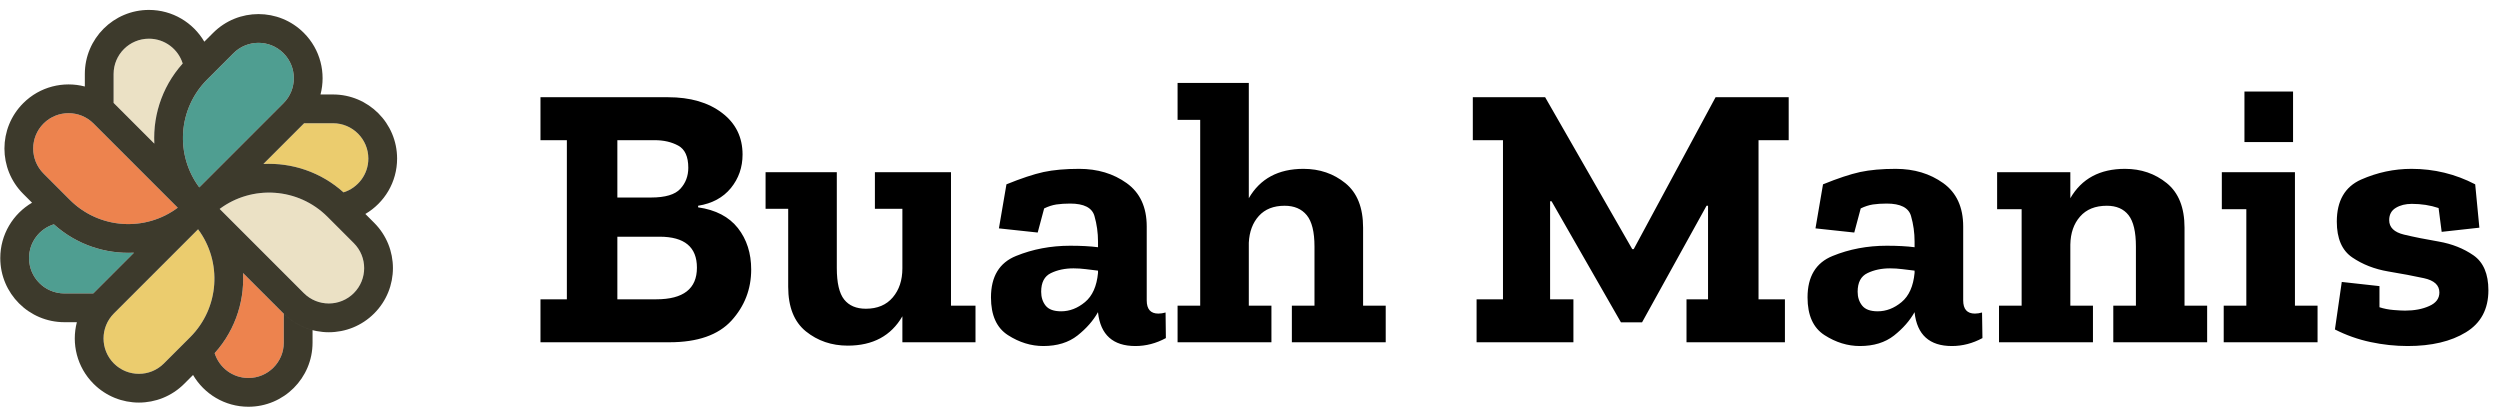 
          <svg data-logo="logo" xmlns="http://www.w3.org/2000/svg" viewBox="0 0 252 42">
            <g id="logogram" transform="translate(0, 1) rotate(0)"><path fill-rule="evenodd" clip-rule="evenodd" d="M23.534 4.363C24.926 2.971 27.182 2.971 28.574 4.363C29.966 5.755 29.966 8.011 28.574 9.403L20.089 17.888C17.653 14.623 17.918 9.98 20.883 7.014L23.534 4.363Z" fill="#4F9E91"/><path fill-rule="evenodd" clip-rule="evenodd" d="M35.664 23.507C37.056 24.898 37.056 27.155 35.664 28.547C34.273 29.938 32.016 29.938 30.625 28.547L22.14 20.062C25.404 17.625 30.048 17.89 33.013 20.855L35.664 23.507Z" fill="#EBE1C5"/><path fill-rule="evenodd" clip-rule="evenodd" d="M16.521 35.637C15.129 37.029 12.873 37.029 11.481 35.637C10.089 34.245 10.089 31.989 11.481 30.597L19.966 22.112C22.402 25.377 22.137 30.02 19.172 32.986L16.521 35.637Z" fill="#EBCC6E"/><path fill-rule="evenodd" clip-rule="evenodd" d="M4.391 16.493C2.999 15.101 2.999 12.845 4.391 11.453C5.782 10.062 8.039 10.062 9.431 11.453L17.916 19.938C14.651 22.375 10.007 22.11 7.042 19.145L4.391 16.493Z" fill="#ED834E"/><path fill-rule="evenodd" clip-rule="evenodd" d="M21.638 34.598C23.69 32.316 24.644 29.396 24.499 26.522L28.574 30.597C28.584 30.607 28.595 30.617 28.605 30.627V33.537C28.605 35.505 27.009 37.1 25.041 37.1C23.443 37.1 22.09 36.048 21.638 34.598Z" fill="#ED834E"/><path fill-rule="evenodd" clip-rule="evenodd" d="M5.43 21.61C7.711 23.663 10.631 24.616 13.505 24.472L9.431 28.547C9.42 28.557 9.41 28.567 9.4 28.577H6.491C4.523 28.577 2.927 26.982 2.927 25.014C2.927 23.415 3.98 22.062 5.43 21.61Z" fill="#4F9E91"/><path fill-rule="evenodd" clip-rule="evenodd" d="M34.625 18.39C32.344 16.337 29.424 15.384 26.55 15.528L30.625 11.453C30.635 11.443 30.645 11.433 30.655 11.423H33.564C35.533 11.423 37.128 13.018 37.128 14.986C37.128 16.585 36.075 17.938 34.625 18.39Z" fill="#EBCC6E"/><path fill-rule="evenodd" clip-rule="evenodd" d="M18.417 5.402C16.365 7.684 15.411 10.603 15.556 13.478L11.481 9.403C11.47 9.393 11.46 9.383 11.45 9.373V6.463C11.45 4.495 13.046 2.899 15.014 2.899C16.613 2.899 17.965 3.952 18.417 5.402Z" fill="#EBE1C5"/><path fill-rule="evenodd" clip-rule="evenodd" d="M15.014 0C11.445 0 8.551 2.894 8.551 6.463V7.72C6.403 7.159 4.023 7.72 2.34 9.403C-0.184 11.927 -0.184 16.019 2.34 18.544L3.229 19.432C1.314 20.554 0.028 22.634 0.028 25.014C0.028 28.583 2.921 31.477 6.491 31.477H7.748C7.187 33.624 7.748 36.004 9.431 37.687C11.955 40.211 16.047 40.211 18.571 37.687L21.222 35.036C23.561 32.697 24.653 29.584 24.499 26.522L28.574 30.597C31.099 33.121 35.191 33.121 37.715 30.597C40.239 28.073 40.239 23.98 37.715 21.456L36.827 20.568C38.741 19.446 40.028 17.366 40.028 14.986C40.028 11.417 37.133 8.523 33.564 8.523H32.307C32.868 6.376 32.307 3.996 30.625 2.313C28.101 -0.211 24.008 -0.211 21.484 2.313L18.833 4.964C16.494 7.303 15.402 10.416 15.556 13.478L11.481 9.403C11.471 9.393 11.461 9.383 11.45 9.373V6.463C11.45 4.495 13.046 2.9 15.014 2.9C16.613 2.9 17.965 3.952 18.417 5.402C18.551 5.253 18.69 5.107 18.833 4.964L20.595 3.202C19.473 1.286 17.394 0 15.014 0ZM30.655 11.423C30.645 11.433 30.635 11.443 30.625 11.453L26.55 15.528C29.424 15.383 32.344 16.337 34.625 18.39C36.075 17.938 37.129 16.585 37.129 14.986C37.129 13.018 35.533 11.423 33.564 11.423H30.655ZM9.4 28.577C9.41 28.567 9.42 28.557 9.431 28.547L13.505 24.472C10.631 24.616 7.711 23.663 5.43 21.61C3.98 22.062 2.927 23.415 2.927 25.014C2.927 26.982 4.523 28.577 6.491 28.577H9.4ZM5.319 21.509C5.208 21.407 5.099 21.302 4.992 21.195V21.195C5.099 21.302 5.208 21.407 5.319 21.509ZM25.041 40C22.661 40 20.582 38.714 19.46 36.798L21.222 35.036C21.366 34.893 21.504 34.747 21.638 34.598C22.09 36.048 23.442 37.1 25.041 37.1C27.009 37.1 28.605 35.505 28.605 33.537V30.627C29.44 31.452 30.444 32.002 31.505 32.279V33.537C31.505 37.106 28.611 40 25.041 40ZM28.574 4.363C27.183 2.971 24.926 2.971 23.534 4.363L20.883 7.014C17.918 9.98 17.653 14.623 20.089 17.888L28.574 9.403C29.966 8.011 29.966 5.755 28.574 4.363ZM35.664 28.547C37.056 27.155 37.056 24.898 35.664 23.507L33.013 20.855C30.048 17.89 25.404 17.625 22.14 20.061L30.625 28.547C32.016 29.938 34.273 29.938 35.664 28.547ZM16.521 35.637C15.129 37.029 12.873 37.029 11.481 35.637C10.089 34.245 10.089 31.989 11.481 30.597L19.966 22.112C22.402 25.377 22.137 30.02 19.172 32.986L16.521 35.637ZM4.391 11.453C2.999 12.845 2.999 15.101 4.391 16.493L7.042 19.145C10.007 22.11 14.651 22.375 17.916 19.938L9.431 11.453C8.039 10.062 5.782 10.062 4.391 11.453Z" fill="#3D3A2C"/></g>
            <g id="logotype" transform="translate(47, 7.5)"><path fill="#000000" d="M28.72 19.67L28.72 19.67Q28.72 22.63 26.73 24.82Q24.73 27 20.48 27L20.48 27L7.48 27L7.48 22.67L10.14 22.67L10.14 6.63L7.48 6.63L7.48 2.30L20.33 2.30Q23.71 2.30 25.78 3.88Q27.85 5.45 27.85 8.08L27.85 8.08Q27.85 10.01 26.67 11.46Q25.49 12.90 23.37 13.24L23.37 13.24L23.37 13.40Q26.03 13.78 27.38 15.49Q28.72 17.20 28.72 19.67ZM22.38 9.41L22.38 9.41Q22.38 7.73 21.37 7.18Q20.36 6.63 19.00 6.63L19.00 6.63L15.23 6.63L15.23 12.41L18.62 12.41Q20.78 12.41 21.58 11.53Q22.38 10.66 22.38 9.41ZM23.25 19.48L23.25 19.48Q23.25 16.36 19.49 16.36L19.49 16.36L15.23 16.36L15.23 22.67L19.15 22.67Q23.25 22.67 23.25 19.48ZM51.33 23.31L51.33 27L43.96 27L43.96 24.38Q42.25 27.34 38.45 27.34L38.45 27.34Q36.02 27.34 34.23 25.90Q32.45 24.45 32.45 21.41L32.45 21.41L32.45 13.55L30.17 13.55L30.17 9.86L37.35 9.86L37.35 19.51Q37.35 21.76 38.09 22.69Q38.83 23.62 40.28 23.62L40.28 23.62Q42.02 23.62 42.99 22.48Q43.96 21.34 43.96 19.55L43.96 19.55L43.96 13.55L41.19 13.55L41.19 9.86L48.86 9.86L48.86 23.31L51.33 23.31ZM53.69 15.52L54.45 11.08Q56.69 10.17 58.19 9.84Q59.69 9.52 61.78 9.52L61.78 9.52Q64.56 9.52 66.57 10.96Q68.59 12.41 68.59 15.33L68.59 15.33L68.59 22.78Q68.59 24.11 69.76 24.11L69.76 24.11Q70.11 24.11 70.49 24.00L70.49 24.00L70.52 26.58Q69.04 27.38 67.45 27.38L67.45 27.38Q64.06 27.38 63.68 24.00L63.68 24.00L63.68 23.96Q62.96 25.25 61.61 26.32Q60.26 27.38 58.17 27.38L58.17 27.38Q56.31 27.38 54.60 26.28Q52.89 25.18 52.89 22.48L52.89 22.48Q52.89 19.32 55.42 18.30Q57.95 17.27 60.87 17.27L60.87 17.27Q62.51 17.27 63.68 17.42L63.68 17.42L63.68 16.85Q63.68 15.52 63.32 14.27Q62.96 13.02 60.87 13.02L60.87 13.02Q60.11 13.02 59.48 13.11Q58.86 13.21 58.25 13.51L58.25 13.51L57.60 15.94L53.69 15.52ZM63.68 20.01L63.68 20.01L63.68 19.78Q63.08 19.70 62.45 19.63Q61.82 19.55 61.21 19.55L61.21 19.55Q59.92 19.55 58.93 20.03Q57.95 20.50 57.95 21.91L57.95 21.91Q57.95 22.74 58.40 23.31Q58.86 23.88 59.96 23.88L59.96 23.88Q61.25 23.88 62.37 22.95Q63.49 22.02 63.68 20.01ZM92.68 23.31L92.68 27L83.22 27L83.22 23.31L85.50 23.31L85.50 17.35Q85.50 15.14 84.72 14.19Q83.94 13.24 82.49 13.24L82.49 13.24Q80.82 13.24 79.89 14.27Q78.96 15.30 78.88 16.97L78.88 16.97L78.88 23.31L81.16 23.31L81.16 27L71.70 27L71.70 23.31L73.98 23.31L73.98 4.58L71.70 4.58L71.70 0.86L78.88 0.86L78.88 12.48Q80.59 9.52 84.39 9.52L84.39 9.52Q86.83 9.52 88.61 10.96Q90.40 12.41 90.40 15.45L90.40 15.45L90.40 23.31L92.68 23.31ZM133.30 2.30L133.30 6.63L130.26 6.63L130.26 22.67L132.92 22.67L132.92 27L123.00 27L123.00 22.67L125.17 22.67L125.17 13.24L125.02 13.24L118.52 24.99L116.39 24.99L109.40 12.79L109.25 12.79L109.25 22.67L111.60 22.67L111.60 27L101.84 27L101.84 22.67L104.50 22.67L104.50 6.63L101.46 6.63L101.46 2.30L108.75 2.30L117.53 17.61L117.68 17.61L125.93 2.30L133.30 2.30ZM136.00 15.52L136.76 11.08Q139.00 10.17 140.50 9.84Q142.00 9.52 144.09 9.52L144.09 9.52Q146.87 9.52 148.88 10.96Q150.89 12.41 150.89 15.33L150.89 15.33L150.89 22.78Q150.89 24.11 152.07 24.11L152.07 24.11Q152.41 24.11 152.79 24.00L152.79 24.00L152.83 26.58Q151.35 27.38 149.75 27.38L149.75 27.38Q146.37 27.38 145.99 24.00L145.99 24.00L145.99 23.96Q145.27 25.25 143.92 26.32Q142.57 27.38 140.48 27.38L140.48 27.38Q138.62 27.38 136.91 26.28Q135.20 25.18 135.20 22.48L135.20 22.48Q135.20 19.32 137.73 18.30Q140.25 17.27 143.18 17.27L143.18 17.27Q144.81 17.27 145.99 17.42L145.99 17.42L145.99 16.85Q145.99 15.52 145.63 14.27Q145.27 13.02 143.18 13.02L143.18 13.02Q142.42 13.02 141.79 13.11Q141.17 13.21 140.56 13.51L140.56 13.51L139.91 15.94L136.00 15.52ZM145.99 20.01L145.99 20.01L145.99 19.78Q145.38 19.70 144.76 19.63Q144.13 19.55 143.52 19.55L143.52 19.55Q142.23 19.55 141.24 20.03Q140.25 20.50 140.25 21.91L140.25 21.91Q140.25 22.74 140.71 23.31Q141.17 23.88 142.27 23.88L142.27 23.88Q143.56 23.88 144.68 22.95Q145.80 22.02 145.99 20.01ZM175.48 23.31L175.48 27L166.02 27L166.02 23.31L168.30 23.31L168.30 17.35Q168.30 15.14 167.56 14.19Q166.82 13.24 165.37 13.24L165.37 13.24Q163.62 13.24 162.67 14.33Q161.72 15.41 161.69 17.16L161.69 17.16L161.69 23.31L163.97 23.31L163.97 27L154.50 27L154.50 23.31L156.78 23.31L156.78 13.59L154.31 13.59L154.31 9.86L161.69 9.86L161.69 12.48Q163.40 9.52 167.20 9.52L167.20 9.52Q169.63 9.52 171.41 10.96Q173.20 12.41 173.20 15.45L173.20 15.45L173.20 23.31L175.48 23.31ZM184.14 6.82L179.24 6.82L179.24 1.73L184.14 1.73L184.14 6.82ZM186.61 23.31L186.61 27L177.15 27L177.15 23.31L179.43 23.31L179.43 13.59L176.96 13.59L176.96 9.86L184.33 9.86L184.33 23.31L186.61 23.31ZM203.83 21.76L203.83 21.76Q203.83 24.61 201.57 25.99Q199.31 27.38 195.70 27.38L195.70 27.38Q193.83 27.38 191.95 26.98Q190.07 26.58 188.36 25.71L188.36 25.71L189.05 20.92L192.85 21.34L192.85 23.47Q193.53 23.69 194.29 23.75Q195.05 23.81 195.43 23.81L195.43 23.81Q196.84 23.81 197.86 23.35Q198.89 22.90 198.89 21.98L198.89 21.98Q198.89 20.88 197.33 20.54Q195.77 20.20 193.72 19.86Q191.67 19.51 190.11 18.45Q188.55 17.39 188.55 14.84L188.55 14.84Q188.55 11.69 191.00 10.60Q193.45 9.52 196.08 9.52L196.08 9.52Q199.50 9.52 202.50 11.08L202.50 11.08L202.92 15.45L199.12 15.87L198.81 13.47Q197.56 13.05 196.11 13.05L196.11 13.05Q195.16 13.05 194.50 13.45Q193.83 13.85 193.83 14.69L193.83 14.69Q193.83 15.79 195.33 16.15Q196.84 16.51 198.83 16.85Q200.83 17.20 202.33 18.24Q203.83 19.29 203.83 21.76Z"/></g>
            
          </svg>
        